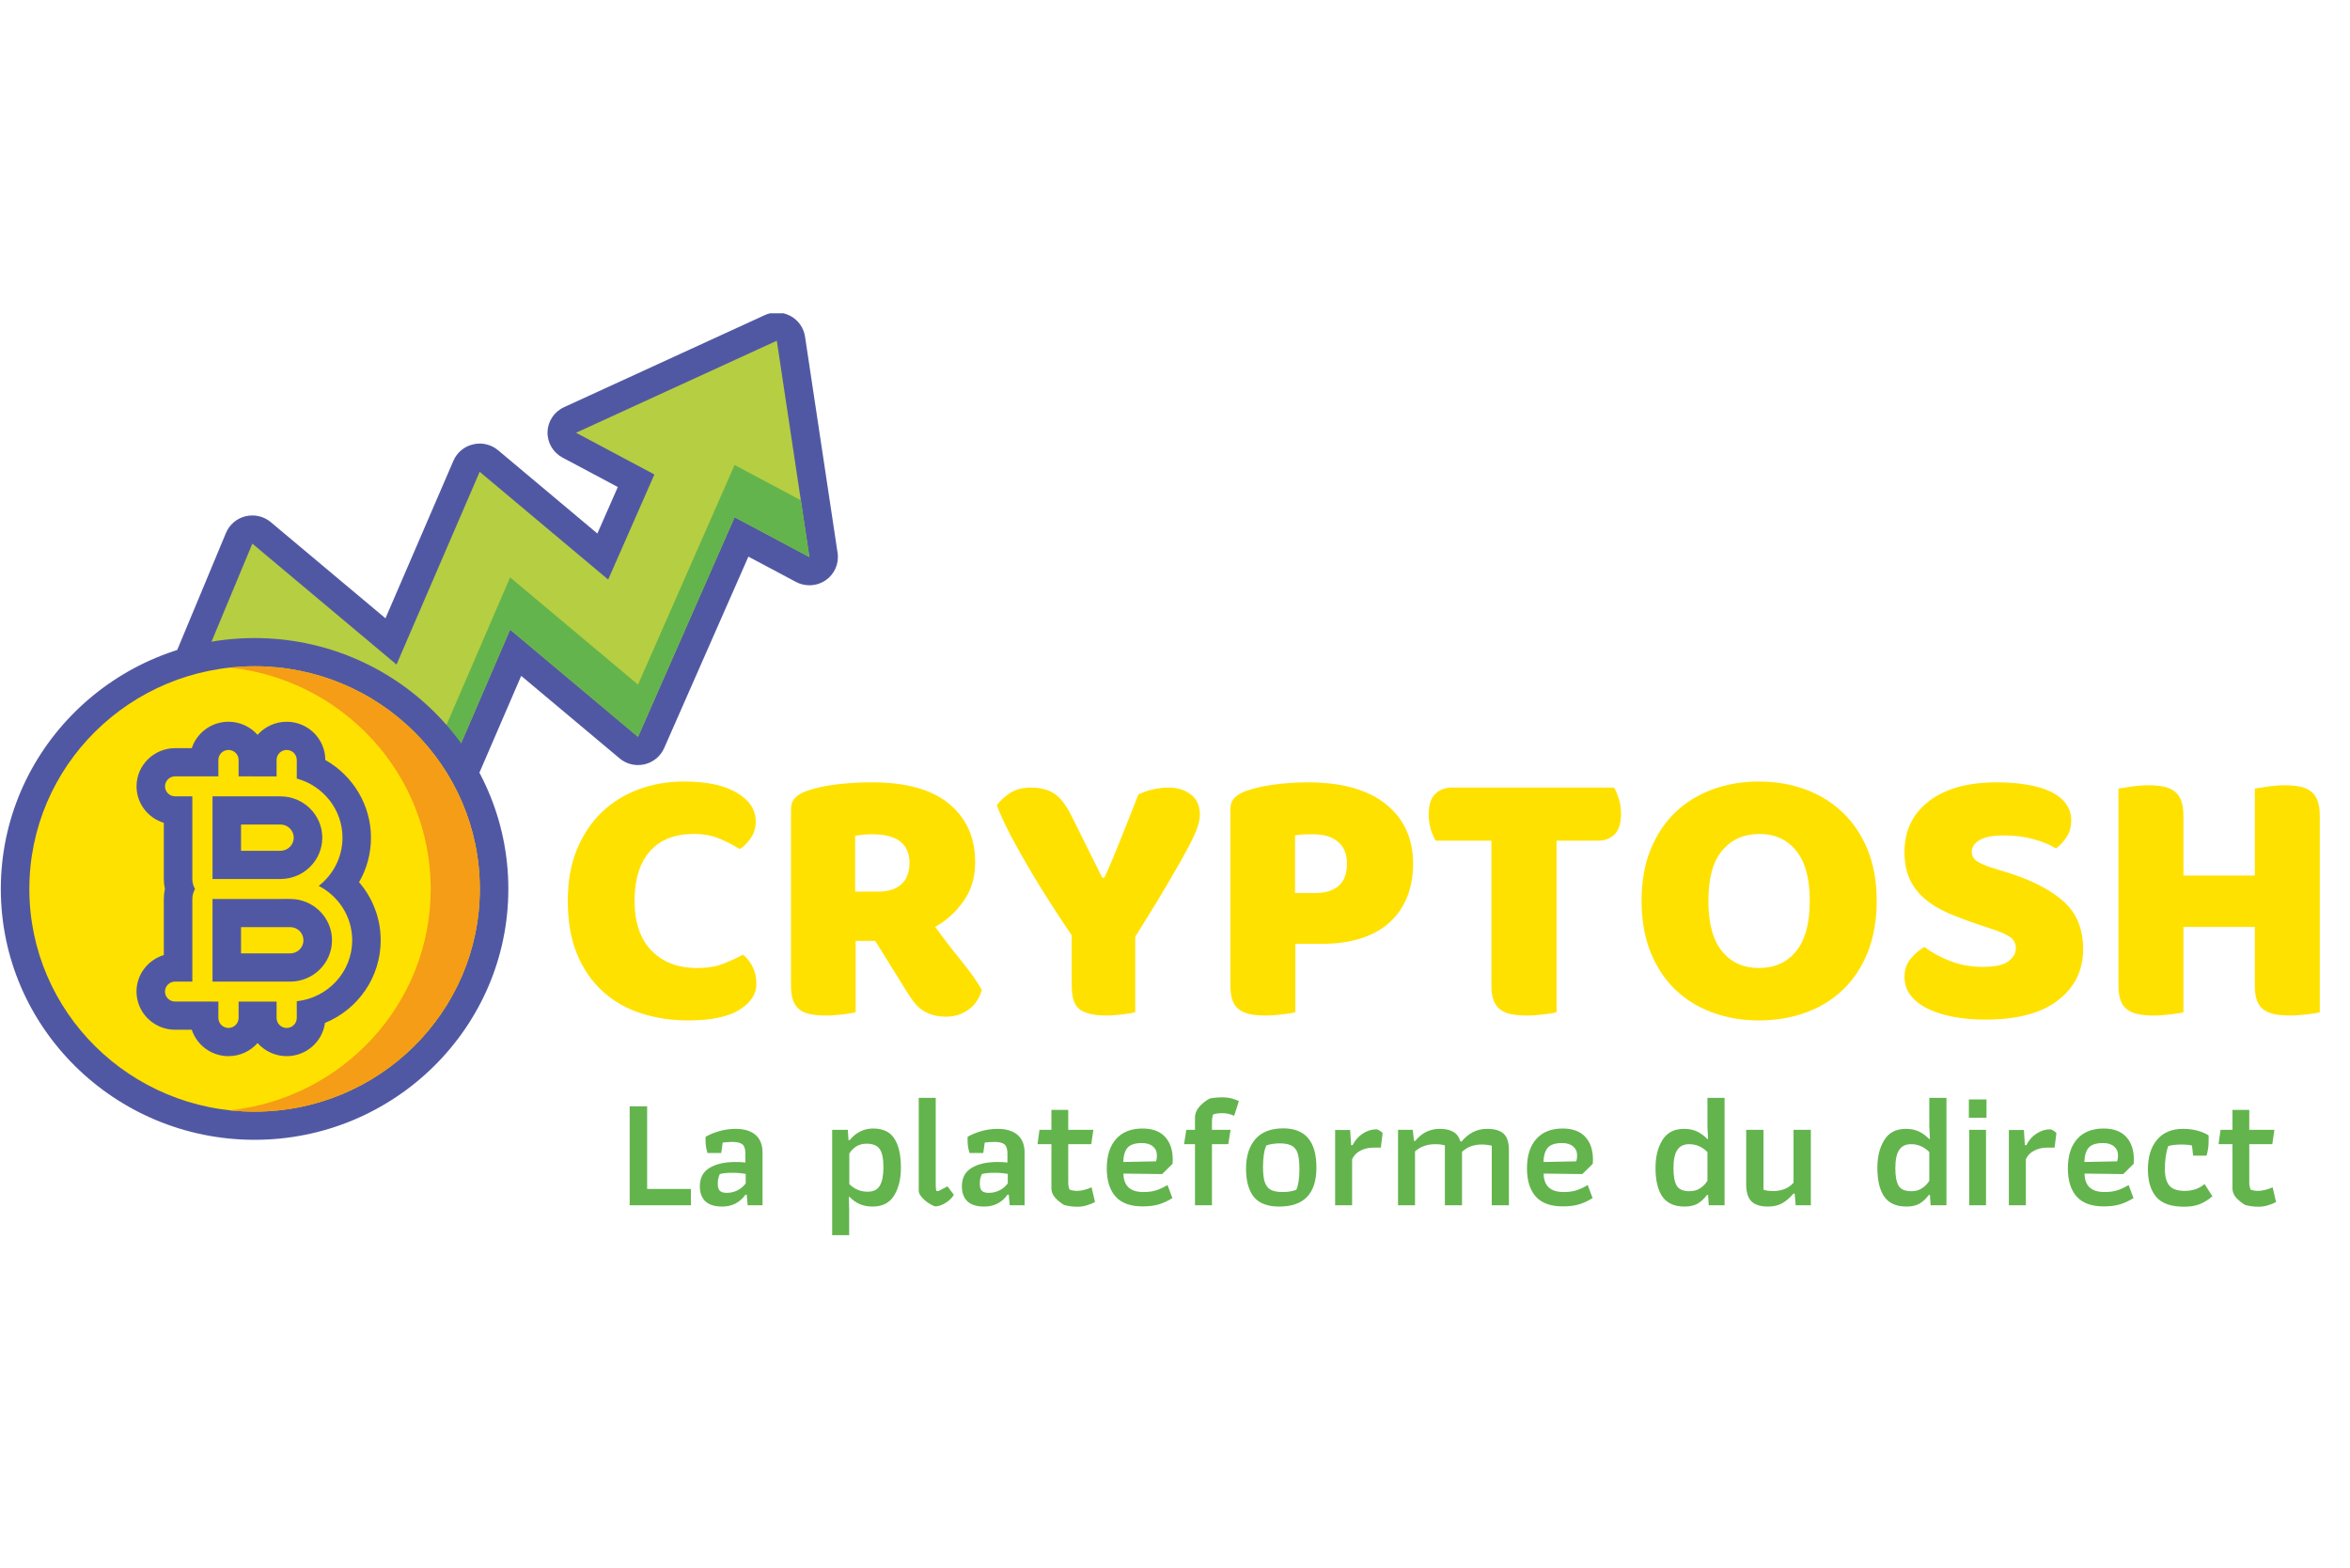 <?xml version="1.0" encoding="UTF-8"?>
<svg xmlns="http://www.w3.org/2000/svg" xmlns:xlink="http://www.w3.org/1999/xlink" width="224.88pt" height="150pt" viewBox="0 0 224.88 150" version="1.2">
<defs>
<g>
<symbol overflow="visible" id="glyph0-0">
<path style="stroke:none;" d=""/>
</symbol>
<symbol overflow="visible" id="glyph0-1">
<path style="stroke:none;" d="M 13.297 -17.203 C 11.473 -17.203 10.07 -16.645 9.094 -15.531 C 8.125 -14.414 7.641 -12.844 7.641 -10.812 C 7.641 -8.75 8.176 -7.16 9.25 -6.047 C 10.332 -4.93 11.785 -4.375 13.609 -4.375 C 14.586 -4.375 15.41 -4.504 16.078 -4.766 C 16.754 -5.023 17.398 -5.32 18.016 -5.656 C 18.422 -5.32 18.734 -4.922 18.953 -4.453 C 19.18 -3.992 19.297 -3.457 19.297 -2.844 C 19.297 -1.875 18.754 -1.051 17.672 -0.375 C 16.598 0.301 14.961 0.641 12.766 0.641 C 11.172 0.641 9.676 0.414 8.281 -0.031 C 6.883 -0.477 5.664 -1.172 4.625 -2.109 C 3.582 -3.047 2.758 -4.227 2.156 -5.656 C 1.551 -7.094 1.25 -8.812 1.25 -10.812 C 1.25 -12.656 1.535 -14.281 2.109 -15.688 C 2.691 -17.102 3.484 -18.297 4.484 -19.266 C 5.492 -20.234 6.676 -20.969 8.031 -21.469 C 9.383 -21.969 10.832 -22.219 12.375 -22.219 C 14.551 -22.219 16.238 -21.859 17.438 -21.141 C 18.633 -20.43 19.234 -19.52 19.234 -18.406 C 19.234 -17.789 19.078 -17.258 18.766 -16.812 C 18.461 -16.363 18.109 -16.008 17.703 -15.75 C 17.086 -16.145 16.43 -16.484 15.734 -16.766 C 15.035 -17.055 14.223 -17.203 13.297 -17.203 Z M 13.297 -17.203 "/>
</symbol>
<symbol overflow="visible" id="glyph0-2">
<path style="stroke:none;" d="M 8.5 -6.969 L 8.5 -0.141 C 8.238 -0.066 7.828 0 7.266 0.062 C 6.711 0.133 6.16 0.172 5.609 0.172 C 5.066 0.172 4.586 0.129 4.172 0.047 C 3.754 -0.035 3.41 -0.18 3.141 -0.391 C 2.867 -0.598 2.66 -0.891 2.516 -1.266 C 2.379 -1.648 2.312 -2.148 2.312 -2.766 L 2.312 -19.516 C 2.312 -20.016 2.445 -20.398 2.719 -20.672 C 2.988 -20.941 3.363 -21.16 3.844 -21.328 C 4.645 -21.609 5.578 -21.812 6.641 -21.938 C 7.711 -22.07 8.852 -22.141 10.062 -22.141 C 13.332 -22.141 15.797 -21.453 17.453 -20.078 C 19.109 -18.703 19.938 -16.844 19.938 -14.5 C 19.938 -13.031 19.555 -11.773 18.797 -10.734 C 18.047 -9.691 17.148 -8.883 16.109 -8.312 C 16.953 -7.156 17.789 -6.066 18.625 -5.047 C 19.457 -4.023 20.109 -3.102 20.578 -2.281 C 20.336 -1.445 19.906 -0.812 19.281 -0.375 C 18.656 0.062 17.953 0.281 17.172 0.281 C 16.648 0.281 16.195 0.219 15.812 0.094 C 15.438 -0.02 15.102 -0.18 14.812 -0.391 C 14.531 -0.598 14.27 -0.859 14.031 -1.172 C 13.801 -1.484 13.578 -1.816 13.359 -2.172 L 10.375 -6.969 Z M 10.734 -11.688 C 11.629 -11.688 12.336 -11.914 12.859 -12.375 C 13.391 -12.844 13.656 -13.531 13.656 -14.438 C 13.656 -15.332 13.363 -16.008 12.781 -16.469 C 12.195 -16.938 11.281 -17.172 10.031 -17.172 C 9.664 -17.172 9.375 -17.156 9.156 -17.125 C 8.945 -17.102 8.711 -17.07 8.453 -17.031 L 8.453 -11.688 Z M 10.734 -11.688 "/>
</symbol>
<symbol overflow="visible" id="glyph0-3">
<path style="stroke:none;" d="M 13.609 -0.141 C 13.348 -0.066 12.945 0 12.406 0.062 C 11.863 0.133 11.332 0.172 10.812 0.172 C 9.719 0.172 8.895 -0.008 8.344 -0.375 C 7.801 -0.738 7.531 -1.516 7.531 -2.703 L 7.531 -7.5 C 6.938 -8.375 6.297 -9.344 5.609 -10.406 C 4.922 -11.477 4.242 -12.57 3.578 -13.688 C 2.922 -14.801 2.305 -15.895 1.734 -16.969 C 1.172 -18.051 0.711 -19.039 0.359 -19.938 C 0.66 -20.363 1.078 -20.754 1.609 -21.109 C 2.148 -21.461 2.812 -21.641 3.594 -21.641 C 4.508 -21.641 5.258 -21.453 5.844 -21.078 C 6.426 -20.703 6.977 -19.992 7.5 -18.953 L 10.453 -13.016 L 10.656 -13.016 C 10.988 -13.742 11.281 -14.41 11.531 -15.016 C 11.781 -15.617 12.023 -16.223 12.266 -16.828 C 12.504 -17.43 12.754 -18.055 13.016 -18.703 C 13.273 -19.359 13.57 -20.113 13.906 -20.969 C 14.32 -21.188 14.789 -21.352 15.312 -21.469 C 15.844 -21.582 16.344 -21.641 16.812 -21.641 C 17.645 -21.641 18.348 -21.422 18.922 -20.984 C 19.504 -20.547 19.797 -19.891 19.797 -19.016 C 19.797 -18.734 19.734 -18.391 19.609 -17.984 C 19.492 -17.578 19.223 -16.961 18.797 -16.141 C 18.379 -15.328 17.758 -14.223 16.938 -12.828 C 16.125 -11.43 15.016 -9.609 13.609 -7.359 Z M 13.609 -0.141 "/>
</symbol>
<symbol overflow="visible" id="glyph0-4">
<path style="stroke:none;" d="M 10.375 -11.547 C 11.375 -11.547 12.141 -11.773 12.672 -12.234 C 13.203 -12.703 13.469 -13.41 13.469 -14.359 C 13.469 -15.266 13.188 -15.957 12.625 -16.438 C 12.07 -16.926 11.266 -17.172 10.203 -17.172 C 9.828 -17.172 9.516 -17.164 9.266 -17.156 C 9.016 -17.145 8.758 -17.113 8.5 -17.062 L 8.5 -11.547 Z M 8.531 -0.141 C 8.27 -0.066 7.859 0 7.297 0.062 C 6.742 0.133 6.195 0.172 5.656 0.172 C 5.102 0.172 4.617 0.129 4.203 0.047 C 3.797 -0.035 3.445 -0.18 3.156 -0.391 C 2.875 -0.598 2.66 -0.891 2.516 -1.266 C 2.379 -1.648 2.312 -2.148 2.312 -2.766 L 2.312 -19.516 C 2.312 -20.016 2.445 -20.398 2.719 -20.672 C 2.988 -20.941 3.363 -21.16 3.844 -21.328 C 4.645 -21.609 5.562 -21.812 6.594 -21.938 C 7.625 -22.07 8.66 -22.141 9.703 -22.141 C 12.973 -22.141 15.473 -21.441 17.203 -20.047 C 18.93 -18.648 19.797 -16.754 19.797 -14.359 C 19.797 -13.203 19.613 -12.156 19.25 -11.219 C 18.883 -10.281 18.336 -9.473 17.609 -8.797 C 16.891 -8.117 15.977 -7.598 14.875 -7.234 C 13.77 -6.867 12.5 -6.688 11.062 -6.688 L 8.531 -6.688 Z M 8.531 -0.141 "/>
</symbol>
<symbol overflow="visible" id="glyph0-5">
<path style="stroke:none;" d="M 1.312 -16.562 C 1.145 -16.82 0.988 -17.176 0.844 -17.625 C 0.707 -18.082 0.641 -18.555 0.641 -19.047 C 0.641 -19.973 0.848 -20.633 1.266 -21.031 C 1.68 -21.438 2.219 -21.641 2.875 -21.641 L 18.375 -21.641 C 18.539 -21.379 18.691 -21.023 18.828 -20.578 C 18.973 -20.129 19.047 -19.656 19.047 -19.156 C 19.047 -18.227 18.836 -17.562 18.422 -17.156 C 18.016 -16.758 17.477 -16.562 16.812 -16.562 L 12.875 -16.562 L 12.875 -0.141 C 12.613 -0.066 12.203 0 11.641 0.062 C 11.086 0.133 10.535 0.172 9.984 0.172 C 9.441 0.172 8.961 0.129 8.547 0.047 C 8.129 -0.035 7.781 -0.18 7.5 -0.391 C 7.219 -0.598 7.004 -0.891 6.859 -1.266 C 6.711 -1.648 6.641 -2.148 6.641 -2.766 L 6.641 -16.562 Z M 1.312 -16.562 "/>
</symbol>
<symbol overflow="visible" id="glyph0-6">
<path style="stroke:none;" d="M 1.25 -10.812 C 1.25 -12.656 1.535 -14.285 2.109 -15.703 C 2.691 -17.129 3.484 -18.32 4.484 -19.281 C 5.492 -20.238 6.68 -20.969 8.047 -21.469 C 9.41 -21.969 10.891 -22.219 12.484 -22.219 C 14.066 -22.219 15.539 -21.969 16.906 -21.469 C 18.27 -20.969 19.457 -20.238 20.469 -19.281 C 21.488 -18.32 22.289 -17.129 22.875 -15.703 C 23.457 -14.285 23.75 -12.656 23.75 -10.812 C 23.75 -8.957 23.461 -7.312 22.891 -5.875 C 22.316 -4.445 21.523 -3.254 20.516 -2.297 C 19.516 -1.336 18.328 -0.609 16.953 -0.109 C 15.578 0.391 14.086 0.641 12.484 0.641 C 10.867 0.641 9.375 0.383 8 -0.125 C 6.625 -0.633 5.438 -1.375 4.438 -2.344 C 3.445 -3.312 2.664 -4.504 2.094 -5.922 C 1.531 -7.348 1.25 -8.977 1.25 -10.812 Z M 7.641 -10.812 C 7.641 -8.656 8.078 -7.039 8.953 -5.969 C 9.828 -4.906 11.004 -4.375 12.484 -4.375 C 13.973 -4.375 15.156 -4.906 16.031 -5.969 C 16.906 -7.039 17.344 -8.656 17.344 -10.812 C 17.344 -12.938 16.91 -14.531 16.047 -15.594 C 15.18 -16.664 14.004 -17.203 12.516 -17.203 C 11.047 -17.203 9.863 -16.676 8.969 -15.625 C 8.082 -14.57 7.641 -12.969 7.641 -10.812 Z M 7.641 -10.812 "/>
</symbol>
<symbol overflow="visible" id="glyph0-7">
<path style="stroke:none;" d="M 8.422 -8.562 C 7.379 -8.914 6.43 -9.273 5.578 -9.641 C 4.723 -10.016 3.988 -10.461 3.375 -10.984 C 2.758 -11.504 2.281 -12.125 1.938 -12.844 C 1.594 -13.57 1.422 -14.457 1.422 -15.5 C 1.422 -17.508 2.195 -19.117 3.75 -20.328 C 5.301 -21.535 7.473 -22.141 10.266 -22.141 C 11.285 -22.141 12.234 -22.066 13.109 -21.922 C 13.992 -21.785 14.75 -21.566 15.375 -21.266 C 16 -20.973 16.488 -20.594 16.844 -20.125 C 17.195 -19.664 17.375 -19.129 17.375 -18.516 C 17.375 -17.898 17.234 -17.375 16.953 -16.938 C 16.672 -16.5 16.328 -16.125 15.922 -15.812 C 15.398 -16.145 14.703 -16.438 13.828 -16.688 C 12.953 -16.938 11.992 -17.062 10.953 -17.062 C 9.879 -17.062 9.094 -16.91 8.594 -16.609 C 8.102 -16.316 7.859 -15.945 7.859 -15.5 C 7.859 -15.145 8.008 -14.852 8.312 -14.625 C 8.625 -14.406 9.086 -14.195 9.703 -14 L 11.594 -13.406 C 13.812 -12.688 15.52 -11.773 16.719 -10.672 C 17.914 -9.578 18.516 -8.082 18.516 -6.188 C 18.516 -4.164 17.719 -2.535 16.125 -1.297 C 14.539 -0.055 12.211 0.562 9.141 0.562 C 8.047 0.562 7.031 0.473 6.094 0.297 C 5.156 0.117 4.336 -0.141 3.641 -0.484 C 2.941 -0.828 2.395 -1.254 2 -1.766 C 1.613 -2.273 1.422 -2.859 1.422 -3.516 C 1.422 -4.203 1.617 -4.785 2.016 -5.266 C 2.422 -5.754 2.863 -6.129 3.344 -6.391 C 4.008 -5.867 4.82 -5.422 5.781 -5.047 C 6.738 -4.672 7.785 -4.484 8.922 -4.484 C 10.078 -4.484 10.891 -4.66 11.359 -5.016 C 11.836 -5.367 12.078 -5.781 12.078 -6.25 C 12.078 -6.727 11.891 -7.094 11.516 -7.344 C 11.141 -7.594 10.609 -7.832 9.922 -8.062 Z M 8.422 -8.562 "/>
</symbol>
<symbol overflow="visible" id="glyph0-8">
<path style="stroke:none;" d="M 21.578 -0.141 C 21.316 -0.066 20.906 0 20.344 0.062 C 19.789 0.133 19.242 0.172 18.703 0.172 C 18.148 0.172 17.664 0.129 17.25 0.047 C 16.844 -0.035 16.492 -0.18 16.203 -0.391 C 15.922 -0.598 15.707 -0.891 15.562 -1.266 C 15.426 -1.648 15.359 -2.148 15.359 -2.766 L 15.359 -8.312 L 8.531 -8.312 L 8.531 -0.141 C 8.27 -0.066 7.859 0 7.297 0.062 C 6.742 0.133 6.195 0.172 5.656 0.172 C 5.102 0.172 4.617 0.129 4.203 0.047 C 3.797 -0.035 3.445 -0.18 3.156 -0.391 C 2.875 -0.598 2.66 -0.891 2.516 -1.266 C 2.379 -1.648 2.312 -2.148 2.312 -2.766 L 2.312 -21.547 C 2.57 -21.586 2.984 -21.648 3.547 -21.734 C 4.117 -21.816 4.664 -21.859 5.188 -21.859 C 5.727 -21.859 6.207 -21.816 6.625 -21.734 C 7.039 -21.648 7.391 -21.5 7.672 -21.281 C 7.961 -21.07 8.176 -20.773 8.312 -20.391 C 8.457 -20.016 8.531 -19.52 8.531 -18.906 L 8.531 -13.219 L 15.359 -13.219 L 15.359 -21.547 C 15.617 -21.586 16.031 -21.648 16.594 -21.734 C 17.164 -21.816 17.711 -21.859 18.234 -21.859 C 18.773 -21.859 19.254 -21.816 19.672 -21.734 C 20.086 -21.648 20.438 -21.5 20.719 -21.281 C 21.008 -21.07 21.223 -20.773 21.359 -20.391 C 21.504 -20.016 21.578 -19.52 21.578 -18.906 Z M 21.578 -0.141 "/>
</symbol>
<symbol overflow="visible" id="glyph1-0">
<path style="stroke:none;" d="M 1.375 -10.969 L 8.047 -10.969 L 8.047 0 L 1.375 0 Z M 6.844 -1.078 L 6.844 -9.875 L 2.609 -9.875 L 2.609 -1.078 Z M 6.844 -1.078 "/>
</symbol>
<symbol overflow="visible" id="glyph1-1">
<path style="stroke:none;" d="M 1.094 -9.469 L 2.766 -9.469 L 2.766 -1.562 L 6.953 -1.562 L 6.953 0 L 1.094 0 Z M 1.094 -9.469 "/>
</symbol>
<symbol overflow="visible" id="glyph1-2">
<path style="stroke:none;" d="M 2.688 0.125 C 1.977 0.125 1.441 -0.039 1.078 -0.375 C 0.723 -0.719 0.547 -1.195 0.547 -1.812 C 0.547 -2.602 0.848 -3.188 1.453 -3.562 C 2.066 -3.945 2.906 -4.141 3.969 -4.141 C 4.25 -4.141 4.562 -4.125 4.906 -4.094 L 4.906 -4.938 C 4.906 -5.375 4.812 -5.672 4.625 -5.828 C 4.438 -5.984 4.109 -6.062 3.641 -6.062 C 3.367 -6.062 3.066 -6.039 2.734 -6 L 2.594 -5 L 1.281 -5 C 1.156 -5.383 1.094 -5.773 1.094 -6.172 L 1.094 -6.547 C 1.457 -6.766 1.895 -6.945 2.406 -7.094 C 2.914 -7.238 3.438 -7.312 3.969 -7.312 C 4.789 -7.312 5.426 -7.117 5.875 -6.734 C 6.32 -6.348 6.547 -5.789 6.547 -5.062 L 6.547 0 L 5.125 0 L 5.031 -1.016 L 4.922 -1.016 C 4.367 -0.254 3.625 0.125 2.688 0.125 Z M 3.109 -1.188 C 3.484 -1.188 3.828 -1.266 4.141 -1.422 C 4.453 -1.578 4.719 -1.801 4.938 -2.094 L 4.938 -3 C 4.539 -3.07 4.113 -3.109 3.656 -3.109 C 3.133 -3.109 2.734 -3.066 2.453 -2.984 C 2.379 -2.805 2.328 -2.645 2.297 -2.5 C 2.273 -2.363 2.266 -2.203 2.266 -2.016 C 2.266 -1.723 2.332 -1.508 2.469 -1.375 C 2.613 -1.25 2.828 -1.188 3.109 -1.188 Z M 3.109 -1.188 "/>
</symbol>
<symbol overflow="visible" id="glyph1-3">
<path style="stroke:none;" d=""/>
</symbol>
<symbol overflow="visible" id="glyph1-4">
<path style="stroke:none;" d="M 1.078 -7.219 L 2.578 -7.219 L 2.641 -6.234 L 2.75 -6.234 C 3.363 -6.973 4.113 -7.344 5 -7.344 C 5.945 -7.344 6.625 -7.02 7.031 -6.375 C 7.445 -5.738 7.656 -4.812 7.656 -3.594 C 7.656 -2.52 7.438 -1.629 7 -0.922 C 6.57 -0.223 5.883 0.125 4.938 0.125 C 4.062 0.125 3.332 -0.18 2.75 -0.797 L 2.672 -0.797 L 2.703 0.266 L 2.703 2.859 L 1.078 2.859 Z M 4.469 -1.297 C 5.02 -1.297 5.41 -1.488 5.641 -1.875 C 5.867 -2.27 5.984 -2.859 5.984 -3.641 C 5.984 -4.441 5.867 -5.016 5.641 -5.359 C 5.41 -5.711 4.988 -5.891 4.375 -5.891 C 3.988 -5.891 3.656 -5.801 3.375 -5.625 C 3.102 -5.445 2.883 -5.223 2.719 -4.953 L 2.719 -2.016 C 2.988 -1.766 3.266 -1.582 3.547 -1.469 C 3.828 -1.352 4.133 -1.297 4.469 -1.297 Z M 4.469 -1.297 "/>
</symbol>
<symbol overflow="visible" id="glyph1-5">
<path style="stroke:none;" d="M 2.562 0.109 C 2.375 0.055 2.156 -0.051 1.906 -0.219 C 1.656 -0.383 1.438 -0.578 1.25 -0.797 C 1.07 -1.016 0.984 -1.207 0.984 -1.375 L 0.984 -10.281 L 2.609 -10.281 L 2.609 -1.938 C 2.609 -1.688 2.629 -1.492 2.672 -1.359 L 2.875 -1.359 L 3.734 -1.812 L 4.344 -1 C 4.176 -0.707 3.914 -0.453 3.562 -0.234 C 3.219 -0.016 2.883 0.098 2.562 0.109 Z M 2.562 0.109 "/>
</symbol>
<symbol overflow="visible" id="glyph1-6">
<path style="stroke:none;" d="M 4.094 0.141 C 3.625 0.141 3.188 0.082 2.781 -0.031 C 2.445 -0.238 2.16 -0.473 1.922 -0.734 C 1.691 -1.004 1.578 -1.301 1.578 -1.625 L 1.578 -5.844 L 0.25 -5.844 L 0.438 -7.219 L 1.578 -7.219 L 1.578 -9.125 L 3.188 -9.125 L 3.188 -7.219 L 5.594 -7.219 L 5.391 -5.844 L 3.188 -5.844 L 3.188 -2.156 C 3.188 -1.945 3.227 -1.727 3.312 -1.5 C 3.551 -1.414 3.789 -1.375 4.031 -1.375 C 4.227 -1.375 4.453 -1.406 4.703 -1.469 C 4.961 -1.531 5.203 -1.613 5.422 -1.719 L 5.75 -0.312 C 5.531 -0.188 5.273 -0.082 4.984 0 C 4.691 0.094 4.395 0.141 4.094 0.141 Z M 4.094 0.141 "/>
</symbol>
<symbol overflow="visible" id="glyph1-7">
<path style="stroke:none;" d="M 4.141 0.109 C 2.973 0.109 2.109 -0.203 1.547 -0.828 C 0.984 -1.461 0.703 -2.363 0.703 -3.531 C 0.703 -4.738 1 -5.676 1.594 -6.344 C 2.188 -7.008 3.031 -7.344 4.125 -7.344 C 5.07 -7.344 5.789 -7.078 6.281 -6.547 C 6.77 -6.016 7.016 -5.289 7.016 -4.375 C 7.016 -4.195 7.008 -4.062 7 -3.969 L 6 -2.984 L 2.297 -3.031 C 2.316 -1.852 2.953 -1.266 4.203 -1.266 C 4.691 -1.266 5.109 -1.32 5.453 -1.438 C 5.805 -1.551 6.16 -1.719 6.516 -1.938 L 6.984 -0.688 C 6.586 -0.438 6.164 -0.238 5.719 -0.094 C 5.281 0.039 4.754 0.109 4.141 0.109 Z M 5.422 -4.203 C 5.473 -4.359 5.5 -4.547 5.5 -4.766 C 5.5 -5.129 5.375 -5.414 5.125 -5.625 C 4.875 -5.844 4.52 -5.953 4.062 -5.953 C 3.414 -5.953 2.961 -5.805 2.703 -5.516 C 2.441 -5.223 2.301 -4.766 2.281 -4.141 Z M 5.422 -4.203 "/>
</symbol>
<symbol overflow="visible" id="glyph1-8">
<path style="stroke:none;" d="M 1.438 -5.844 L 0.391 -5.844 L 0.609 -7.219 L 1.438 -7.219 L 1.438 -8.391 C 1.438 -8.766 1.578 -9.113 1.859 -9.438 C 2.148 -9.758 2.484 -10.02 2.859 -10.219 C 3.242 -10.289 3.656 -10.328 4.094 -10.328 C 4.633 -10.328 5.148 -10.207 5.641 -9.969 L 5.188 -8.562 C 4.977 -8.656 4.789 -8.719 4.625 -8.75 C 4.457 -8.789 4.273 -8.812 4.078 -8.812 C 3.711 -8.812 3.41 -8.77 3.172 -8.688 C 3.098 -8.488 3.062 -8.223 3.062 -7.891 L 3.062 -7.219 L 4.844 -7.219 L 4.625 -5.844 L 3.062 -5.844 L 3.062 0 L 1.438 0 Z M 1.438 -5.844 "/>
</symbol>
<symbol overflow="visible" id="glyph1-9">
<path style="stroke:none;" d="M 3.875 0.125 C 2.75 0.125 1.938 -0.188 1.438 -0.812 C 0.945 -1.445 0.703 -2.344 0.703 -3.5 C 0.703 -4.695 1 -5.641 1.594 -6.328 C 2.195 -7.016 3.086 -7.359 4.266 -7.359 C 6.379 -7.359 7.438 -6.109 7.438 -3.609 C 7.438 -1.117 6.25 0.125 3.875 0.125 Z M 4.203 -1.266 C 4.711 -1.266 5.148 -1.336 5.516 -1.484 C 5.711 -1.941 5.812 -2.586 5.812 -3.422 C 5.812 -4.035 5.766 -4.52 5.672 -4.875 C 5.578 -5.238 5.395 -5.504 5.125 -5.672 C 4.852 -5.836 4.461 -5.922 3.953 -5.922 C 3.441 -5.922 3.004 -5.852 2.641 -5.719 C 2.43 -5.238 2.328 -4.555 2.328 -3.672 C 2.328 -3.055 2.379 -2.582 2.484 -2.25 C 2.586 -1.914 2.77 -1.664 3.031 -1.5 C 3.301 -1.344 3.691 -1.266 4.203 -1.266 Z M 4.203 -1.266 "/>
</symbol>
<symbol overflow="visible" id="glyph1-10">
<path style="stroke:none;" d="M 1.078 -7.203 L 2.516 -7.203 L 2.609 -5.75 L 2.75 -5.75 C 2.988 -6.227 3.312 -6.598 3.719 -6.859 C 4.133 -7.129 4.57 -7.266 5.031 -7.266 C 5.113 -7.266 5.219 -7.223 5.344 -7.141 C 5.469 -7.066 5.562 -6.988 5.625 -6.906 L 5.453 -5.516 L 4.766 -5.516 C 4.297 -5.516 3.879 -5.422 3.516 -5.234 C 3.148 -5.055 2.879 -4.781 2.703 -4.406 L 2.703 0 L 1.078 0 Z M 1.078 -7.203 "/>
</symbol>
<symbol overflow="visible" id="glyph1-11">
<path style="stroke:none;" d="M 1.078 -7.219 L 2.484 -7.219 L 2.609 -6.156 L 2.719 -6.156 C 3.352 -6.926 4.133 -7.312 5.062 -7.312 C 5.602 -7.312 6.035 -7.219 6.359 -7.031 C 6.68 -6.852 6.91 -6.547 7.047 -6.109 L 7.172 -6.109 C 7.461 -6.473 7.812 -6.766 8.219 -6.984 C 8.633 -7.203 9.094 -7.312 9.594 -7.312 C 10.312 -7.312 10.836 -7.16 11.172 -6.859 C 11.516 -6.555 11.688 -6.023 11.688 -5.266 L 11.688 0 L 10.047 0 L 10.047 -5.703 C 9.734 -5.773 9.41 -5.812 9.078 -5.812 C 8.316 -5.812 7.691 -5.578 7.203 -5.109 L 7.203 0 L 5.562 0 L 5.562 -5.734 C 5.301 -5.805 4.992 -5.844 4.641 -5.844 C 3.867 -5.844 3.223 -5.613 2.703 -5.156 L 2.703 0 L 1.078 0 Z M 1.078 -7.219 "/>
</symbol>
<symbol overflow="visible" id="glyph1-12">
<path style="stroke:none;" d="M 3.484 0.125 C 2.516 0.125 1.805 -0.191 1.359 -0.828 C 0.922 -1.461 0.703 -2.383 0.703 -3.594 C 0.703 -4.645 0.922 -5.523 1.359 -6.234 C 1.797 -6.953 2.488 -7.312 3.438 -7.312 C 3.906 -7.312 4.316 -7.227 4.672 -7.062 C 5.023 -6.895 5.352 -6.656 5.656 -6.344 L 5.734 -6.344 L 5.672 -7.5 L 5.672 -10.281 L 7.312 -10.281 L 7.312 0 L 5.797 0 L 5.734 -0.984 L 5.625 -0.984 C 5.363 -0.629 5.066 -0.352 4.734 -0.156 C 4.398 0.031 3.984 0.125 3.484 0.125 Z M 3.953 -1.344 C 4.348 -1.344 4.688 -1.438 4.969 -1.625 C 5.258 -1.812 5.492 -2.051 5.672 -2.344 L 5.672 -5.094 C 5.41 -5.352 5.141 -5.539 4.859 -5.656 C 4.586 -5.781 4.273 -5.844 3.922 -5.844 C 3.398 -5.844 3.02 -5.656 2.781 -5.281 C 2.539 -4.914 2.422 -4.336 2.422 -3.547 C 2.422 -2.754 2.531 -2.188 2.75 -1.844 C 2.969 -1.508 3.367 -1.344 3.953 -1.344 Z M 3.953 -1.344 "/>
</symbol>
<symbol overflow="visible" id="glyph1-13">
<path style="stroke:none;" d="M 3.078 0.125 C 2.359 0.125 1.828 -0.039 1.484 -0.375 C 1.148 -0.719 0.984 -1.266 0.984 -2.016 L 0.984 -7.219 L 2.641 -7.219 L 2.641 -1.484 C 2.922 -1.398 3.223 -1.359 3.547 -1.359 C 4.391 -1.359 5.047 -1.625 5.516 -2.156 L 5.516 -7.219 L 7.172 -7.219 L 7.172 0 L 5.719 0 L 5.625 -1.109 L 5.5 -1.109 C 5.156 -0.703 4.797 -0.395 4.422 -0.188 C 4.047 0.02 3.598 0.125 3.078 0.125 Z M 3.078 0.125 "/>
</symbol>
<symbol overflow="visible" id="glyph1-14">
<path style="stroke:none;" d="M 1.062 -10.125 L 2.75 -10.125 L 2.75 -8.375 L 1.062 -8.375 Z M 1.094 -7.219 L 2.703 -7.219 L 2.703 0 L 1.094 0 Z M 1.094 -7.219 "/>
</symbol>
<symbol overflow="visible" id="glyph1-15">
<path style="stroke:none;" d="M 4.141 0.141 C 2.879 0.141 1.984 -0.172 1.453 -0.797 C 0.922 -1.43 0.656 -2.312 0.656 -3.438 C 0.656 -4.625 0.945 -5.566 1.531 -6.266 C 2.113 -6.961 2.941 -7.312 4.016 -7.312 C 4.516 -7.312 4.973 -7.254 5.391 -7.141 C 5.816 -7.023 6.176 -6.875 6.469 -6.688 L 6.469 -6.141 C 6.469 -5.629 6.398 -5.164 6.266 -4.75 L 4.984 -4.75 L 4.875 -5.719 C 4.625 -5.781 4.301 -5.812 3.906 -5.812 C 3.332 -5.812 2.895 -5.758 2.594 -5.656 C 2.5 -5.395 2.422 -5.062 2.359 -4.656 C 2.305 -4.258 2.281 -3.863 2.281 -3.469 C 2.281 -2.758 2.422 -2.234 2.703 -1.891 C 2.984 -1.547 3.477 -1.375 4.188 -1.375 C 4.938 -1.375 5.566 -1.594 6.078 -2.031 L 6.828 -0.859 C 6.453 -0.535 6.051 -0.285 5.625 -0.109 C 5.195 0.055 4.703 0.141 4.141 0.141 Z M 4.141 0.141 "/>
</symbol>
</g>
<clipPath id="clip1">
  <path d="M 3 29.98 L 80.207 29.98 L 80.207 98 L 3 98 Z M 3 29.98 "/>
</clipPath>
<clipPath id="clip2">
  <path d="M 0 61 L 49 61 L 49 109.09 L 0 109.09 Z M 0 61 "/>
</clipPath>
</defs>
<g id="surface1">
<path style=" stroke:none;fill-rule:nonzero;fill:rgb(71.37%,80.779%,25.49%);fill-opacity:1;" d="M 6.285 96.258 C 5.828 96.258 5.402 96.031 5.152 95.656 C 4.898 95.285 4.848 94.809 5.023 94.395 L 22.887 51.508 C 23.055 51.109 23.402 50.812 23.828 50.711 C 23.934 50.684 24.043 50.672 24.148 50.672 C 24.469 50.672 24.785 50.781 25.031 50.992 L 37.414 61.379 L 44.645 44.613 C 44.816 44.219 45.164 43.93 45.586 43.832 C 45.691 43.805 45.797 43.793 45.902 43.793 C 46.223 43.793 46.535 43.906 46.785 44.113 L 57.684 53.254 L 60.871 46.004 L 54.477 42.598 C 54.023 42.355 53.746 41.879 53.762 41.367 C 53.777 40.855 54.082 40.398 54.551 40.184 L 73.762 31.375 C 73.941 31.293 74.137 31.25 74.336 31.25 C 74.559 31.25 74.781 31.305 74.98 31.414 C 75.359 31.613 75.621 31.98 75.684 32.402 L 78.805 53.105 C 78.879 53.613 78.66 54.117 78.238 54.41 C 78.004 54.574 77.73 54.656 77.453 54.656 C 77.234 54.656 77.012 54.602 76.809 54.492 L 70.957 51.375 L 62.305 71.047 C 62.133 71.438 61.785 71.727 61.363 71.824 C 61.262 71.848 61.156 71.859 61.055 71.859 C 60.734 71.859 60.422 71.746 60.172 71.539 L 49.344 62.457 L 42.113 79.223 C 41.945 79.617 41.594 79.906 41.172 80.008 C 41.07 80.031 40.965 80.043 40.859 80.043 C 40.539 80.043 40.227 79.93 39.977 79.723 L 27.723 69.445 L 16.902 95.422 C 16.691 95.926 16.191 96.254 15.641 96.254 L 6.285 96.254 Z M 6.285 96.258 "/>
<g clip-path="url(#clip1)" clip-rule="nonzero">
<path style=" stroke:none;fill-rule:nonzero;fill:rgb(31.76%,34.509%,63.919%);fill-opacity:1;" d="M 74.336 32.602 L 77.453 53.305 L 70.297 49.492 L 61.055 70.508 L 48.816 60.246 L 40.859 78.695 L 27.176 67.215 L 15.637 94.906 L 6.285 94.906 L 24.148 52.02 L 37.945 63.59 L 45.902 45.145 L 58.199 55.457 L 62.621 45.402 L 55.125 41.41 L 74.336 32.602 M 74.336 29.902 C 73.941 29.902 73.551 29.984 73.188 30.152 L 53.977 38.961 C 53.039 39.391 52.426 40.305 52.395 41.328 C 52.363 42.348 52.922 43.301 53.828 43.785 L 59.121 46.602 L 57.164 51.051 L 47.668 43.086 C 47.168 42.668 46.543 42.445 45.902 42.445 C 45.691 42.445 45.48 42.469 45.273 42.52 C 44.43 42.715 43.73 43.297 43.391 44.086 L 36.887 59.164 L 25.914 49.965 C 25.418 49.547 24.789 49.324 24.148 49.324 C 23.934 49.324 23.719 49.348 23.504 49.398 C 22.656 49.602 21.957 50.195 21.625 50.992 L 3.762 93.879 C 3.414 94.711 3.512 95.66 4.016 96.406 C 4.523 97.156 5.375 97.605 6.285 97.605 L 15.641 97.605 C 16.746 97.605 17.742 96.945 18.164 95.934 L 28.27 71.672 L 39.094 80.75 C 39.59 81.168 40.219 81.391 40.859 81.391 C 41.066 81.391 41.277 81.367 41.484 81.32 C 42.328 81.121 43.027 80.539 43.367 79.754 L 49.875 64.672 L 59.289 72.566 C 59.785 72.984 60.414 73.207 61.055 73.207 C 61.258 73.207 61.465 73.184 61.672 73.137 C 62.512 72.941 63.211 72.367 63.555 71.586 L 71.617 53.262 L 76.16 55.68 C 76.566 55.898 77.012 56.004 77.453 56.004 C 78.004 56.004 78.555 55.84 79.023 55.516 C 79.867 54.926 80.305 53.918 80.152 52.906 L 77.035 32.203 C 76.906 31.363 76.387 30.629 75.629 30.227 C 75.227 30.012 74.781 29.902 74.336 29.902 Z M 74.336 29.902 "/>
</g>
<path style=" stroke:none;fill-rule:nonzero;fill:rgb(38.82%,70.589%,30.199%);fill-opacity:1;" d="M 70.297 44.496 L 61.055 65.512 L 48.816 55.25 L 40.859 73.695 L 27.176 62.219 L 15.637 89.91 L 8.367 89.91 L 6.285 94.906 L 15.637 94.906 L 27.176 67.215 L 40.859 78.695 L 48.816 60.246 L 61.055 70.508 L 70.297 49.492 L 77.453 53.305 L 76.637 47.871 Z M 70.297 44.496 "/>
<path style=" stroke:none;fill-rule:nonzero;fill:rgb(100%,88.239%,0%);fill-opacity:1;" d="M 24.363 107.719 C 11.723 107.719 1.441 97.555 1.441 85.062 C 1.441 72.57 11.723 62.406 24.363 62.406 C 37 62.406 47.277 72.57 47.277 85.062 C 47.277 97.555 37 107.719 24.363 107.719 Z M 24.363 107.719 "/>
<g clip-path="url(#clip2)" clip-rule="nonzero">
<path style=" stroke:none;fill-rule:nonzero;fill:rgb(31.76%,34.509%,63.919%);fill-opacity:1;" d="M 24.363 63.754 C 36.266 63.754 45.914 73.293 45.914 85.062 C 45.914 96.828 36.266 106.371 24.363 106.371 C 12.457 106.371 2.809 96.828 2.809 85.062 C 2.809 73.293 12.457 63.754 24.363 63.754 M 24.363 61.055 C 10.973 61.055 0.078 71.824 0.078 85.062 C 0.078 98.301 10.973 109.066 24.363 109.066 C 37.75 109.066 48.645 98.301 48.645 85.062 C 48.645 71.824 37.75 61.055 24.363 61.055 Z M 24.363 61.055 "/>
</g>
<path style=" stroke:none;fill-rule:nonzero;fill:rgb(96.078%,61.569%,8.629%);fill-opacity:1;" d="M 24.363 63.754 C 23.566 63.754 22.785 63.801 22.012 63.883 C 32.809 65.039 41.215 74.078 41.215 85.062 C 41.215 96.043 32.809 105.082 22.012 106.242 C 22.785 106.324 23.566 106.371 24.363 106.371 C 36.266 106.371 45.914 96.828 45.914 85.062 C 45.914 73.293 36.266 63.754 24.363 63.754 Z M 24.363 63.754 "/>
<path style=" stroke:none;fill-rule:nonzero;fill:rgb(31.76%,34.509%,63.919%);fill-opacity:1;" d="M 27.434 71.762 C 27.969 71.762 28.398 72.191 28.398 72.719 L 28.398 74.5 C 30.914 75.18 32.773 77.457 32.773 80.156 C 32.773 82.027 31.883 83.695 30.5 84.77 C 32.398 85.746 33.703 87.711 33.703 89.973 C 33.703 92.996 31.375 95.492 28.398 95.805 L 28.398 97.406 C 28.398 97.934 27.969 98.363 27.434 98.363 C 26.898 98.363 26.469 97.934 26.469 97.406 L 26.469 95.84 L 22.832 95.84 L 22.832 97.406 C 22.832 97.934 22.398 98.363 21.863 98.363 C 21.332 98.363 20.898 97.934 20.898 97.406 L 20.898 95.84 L 20.336 95.84 C 20.324 95.84 20.312 95.836 20.301 95.836 L 16.758 95.836 C 16.223 95.836 15.789 95.41 15.789 94.883 C 15.789 94.352 16.223 93.926 16.758 93.926 L 18.406 93.926 L 18.406 86.02 C 18.406 85.672 18.5 85.344 18.664 85.066 C 18.5 84.785 18.406 84.461 18.406 84.113 L 18.406 76.203 C 18.406 76.199 18.406 76.199 18.406 76.199 L 16.762 76.199 C 16.227 76.199 15.793 75.77 15.793 75.242 C 15.793 74.715 16.227 74.289 16.762 74.289 L 20.898 74.289 L 20.898 72.719 C 20.898 72.188 21.332 71.762 21.863 71.762 C 22.398 71.762 22.832 72.188 22.832 72.719 L 22.832 74.289 L 24.191 74.289 C 24.207 74.289 24.219 74.289 24.234 74.293 L 26.469 74.293 L 26.469 72.719 C 26.469 72.191 26.898 71.762 27.434 71.762 M 20.336 84.109 L 26.906 84.109 C 29.082 84.074 30.84 82.32 30.84 80.156 C 30.84 77.973 29.047 76.203 26.84 76.203 L 20.336 76.203 L 20.336 84.109 M 20.336 93.926 L 24.188 93.926 C 24.195 93.926 24.203 93.93 24.207 93.93 L 27.77 93.93 C 29.977 93.93 31.77 92.156 31.77 89.973 C 31.77 87.789 29.977 86.02 27.77 86.02 L 26.973 86.02 C 26.926 86.02 26.883 86.023 26.84 86.023 L 20.336 86.023 L 20.336 93.926 M 27.434 69.062 C 26.324 69.062 25.328 69.551 24.648 70.316 C 23.973 69.551 22.977 69.062 21.863 69.062 C 20.227 69.062 18.832 70.125 18.352 71.59 L 16.762 71.59 C 14.723 71.59 13.066 73.227 13.066 75.242 C 13.066 76.883 14.164 78.277 15.676 78.734 L 15.676 84.113 C 15.676 84.434 15.711 84.754 15.777 85.066 C 15.711 85.379 15.676 85.699 15.676 86.02 L 15.676 91.387 C 14.164 91.848 13.062 93.238 13.062 94.883 C 13.062 96.895 14.719 98.535 16.758 98.535 L 18.352 98.535 C 18.832 100 20.227 101.062 21.863 101.062 C 22.973 101.062 23.973 100.574 24.648 99.809 C 25.328 100.574 26.324 101.062 27.434 101.062 C 29.309 101.062 30.859 99.676 31.098 97.883 C 34.258 96.59 36.43 93.52 36.43 89.973 C 36.43 87.895 35.676 85.938 34.359 84.414 C 35.102 83.137 35.5 81.68 35.5 80.156 C 35.5 77.039 33.781 74.219 31.129 72.719 C 31.129 70.703 29.473 69.062 27.434 69.062 Z M 23.066 78.898 L 26.84 78.898 C 27.539 78.898 28.109 79.465 28.109 80.156 C 28.109 80.832 27.559 81.391 26.875 81.41 L 23.066 81.41 Z M 27.016 88.715 L 27.77 88.715 C 28.469 88.715 29.039 89.281 29.039 89.973 C 29.039 90.668 28.469 91.23 27.77 91.23 L 24.289 91.23 C 24.258 91.23 24.223 91.227 24.188 91.227 L 23.066 91.227 L 23.066 88.719 L 26.84 88.719 C 26.898 88.719 26.957 88.719 27.016 88.715 Z M 27.016 88.715 "/>
<g style="fill:rgb(100%,88.239%,0%);fill-opacity:1;">
  <use xlink:href="#glyph0-1" x="53.084" y="97.002"/>
</g>
<g style="fill:rgb(100%,88.239%,0%);fill-opacity:1;">
  <use xlink:href="#glyph0-2" x="73.379" y="97.002"/>
</g>
<g style="fill:rgb(100%,88.239%,0%);fill-opacity:1;">
  <use xlink:href="#glyph0-3" x="95.025" y="97.002"/>
</g>
<g style="fill:rgb(100%,88.239%,0%);fill-opacity:1;">
  <use xlink:href="#glyph0-4" x="115.427" y="97.002"/>
</g>
<g style="fill:rgb(100%,88.239%,0%);fill-opacity:1;">
  <use xlink:href="#glyph0-5" x="136.077" y="97.002"/>
</g>
<g style="fill:rgb(100%,88.239%,0%);fill-opacity:1;">
  <use xlink:href="#glyph0-6" x="155.839" y="97.002"/>
</g>
<g style="fill:rgb(100%,88.239%,0%);fill-opacity:1;">
  <use xlink:href="#glyph0-7" x="180.826" y="97.002"/>
</g>
<g style="fill:rgb(100%,88.239%,0%);fill-opacity:1;">
  <use xlink:href="#glyph0-8" x="200.411" y="97.002"/>
</g>
<g style="fill:rgb(38.82%,70.589%,30.199%);fill-opacity:1;">
  <use xlink:href="#glyph1-1" x="59.162" y="115.33"/>
</g>
<g style="fill:rgb(38.82%,70.589%,30.199%);fill-opacity:1;">
  <use xlink:href="#glyph1-2" x="66.423" y="115.33"/>
</g>
<g style="fill:rgb(38.82%,70.589%,30.199%);fill-opacity:1;">
  <use xlink:href="#glyph1-3" x="73.959" y="115.33"/>
</g>
<g style="fill:rgb(38.82%,70.589%,30.199%);fill-opacity:1;">
  <use xlink:href="#glyph1-4" x="78.555" y="115.33"/>
</g>
<g style="fill:rgb(38.82%,70.589%,30.199%);fill-opacity:1;">
  <use xlink:href="#glyph1-5" x="86.934" y="115.33"/>
</g>
<g style="fill:rgb(38.82%,70.589%,30.199%);fill-opacity:1;">
  <use xlink:href="#glyph1-2" x="91.499" y="115.33"/>
</g>
<g style="fill:rgb(38.82%,70.589%,30.199%);fill-opacity:1;">
  <use xlink:href="#glyph1-6" x="99.035" y="115.33"/>
</g>
<g style="fill:rgb(38.82%,70.589%,30.199%);fill-opacity:1;">
  <use xlink:href="#glyph1-7" x="105.208" y="115.33"/>
</g>
<g style="fill:rgb(38.82%,70.589%,30.199%);fill-opacity:1;">
  <use xlink:href="#glyph1-8" x="112.914" y="115.33"/>
</g>
<g style="fill:rgb(38.82%,70.589%,30.199%);fill-opacity:1;">
  <use xlink:href="#glyph1-9" x="118.535" y="115.33"/>
</g>
<g style="fill:rgb(38.82%,70.589%,30.199%);fill-opacity:1;">
  <use xlink:href="#glyph1-10" x="126.685" y="115.33"/>
</g>
<g style="fill:rgb(38.82%,70.589%,30.199%);fill-opacity:1;">
  <use xlink:href="#glyph1-11" x="132.705" y="115.33"/>
</g>
<g style="fill:rgb(38.82%,70.589%,30.199%);fill-opacity:1;">
  <use xlink:href="#glyph1-7" x="145.419" y="115.33"/>
</g>
<g style="fill:rgb(38.82%,70.589%,30.199%);fill-opacity:1;">
  <use xlink:href="#glyph1-3" x="153.124" y="115.33"/>
</g>
<g style="fill:rgb(38.82%,70.589%,30.199%);fill-opacity:1;">
  <use xlink:href="#glyph1-12" x="157.719" y="115.33"/>
</g>
<g style="fill:rgb(38.82%,70.589%,30.199%);fill-opacity:1;">
  <use xlink:href="#glyph1-13" x="166.114" y="115.33"/>
</g>
<g style="fill:rgb(38.82%,70.589%,30.199%);fill-opacity:1;">
  <use xlink:href="#glyph1-3" x="174.355" y="115.33"/>
</g>
<g style="fill:rgb(38.82%,70.589%,30.199%);fill-opacity:1;">
  <use xlink:href="#glyph1-12" x="178.95" y="115.33"/>
</g>
<g style="fill:rgb(38.82%,70.589%,30.199%);fill-opacity:1;">
  <use xlink:href="#glyph1-14" x="187.345" y="115.33"/>
</g>
<g style="fill:rgb(38.82%,70.589%,30.199%);fill-opacity:1;">
  <use xlink:href="#glyph1-10" x="191.159" y="115.33"/>
</g>
<g style="fill:rgb(38.82%,70.589%,30.199%);fill-opacity:1;">
  <use xlink:href="#glyph1-7" x="197.179" y="115.33"/>
</g>
<g style="fill:rgb(38.82%,70.589%,30.199%);fill-opacity:1;">
  <use xlink:href="#glyph1-15" x="204.884" y="115.33"/>
</g>
<g style="fill:rgb(38.82%,70.589%,30.199%);fill-opacity:1;">
  <use xlink:href="#glyph1-6" x="212.053" y="115.33"/>
</g>
</g>
</svg>

